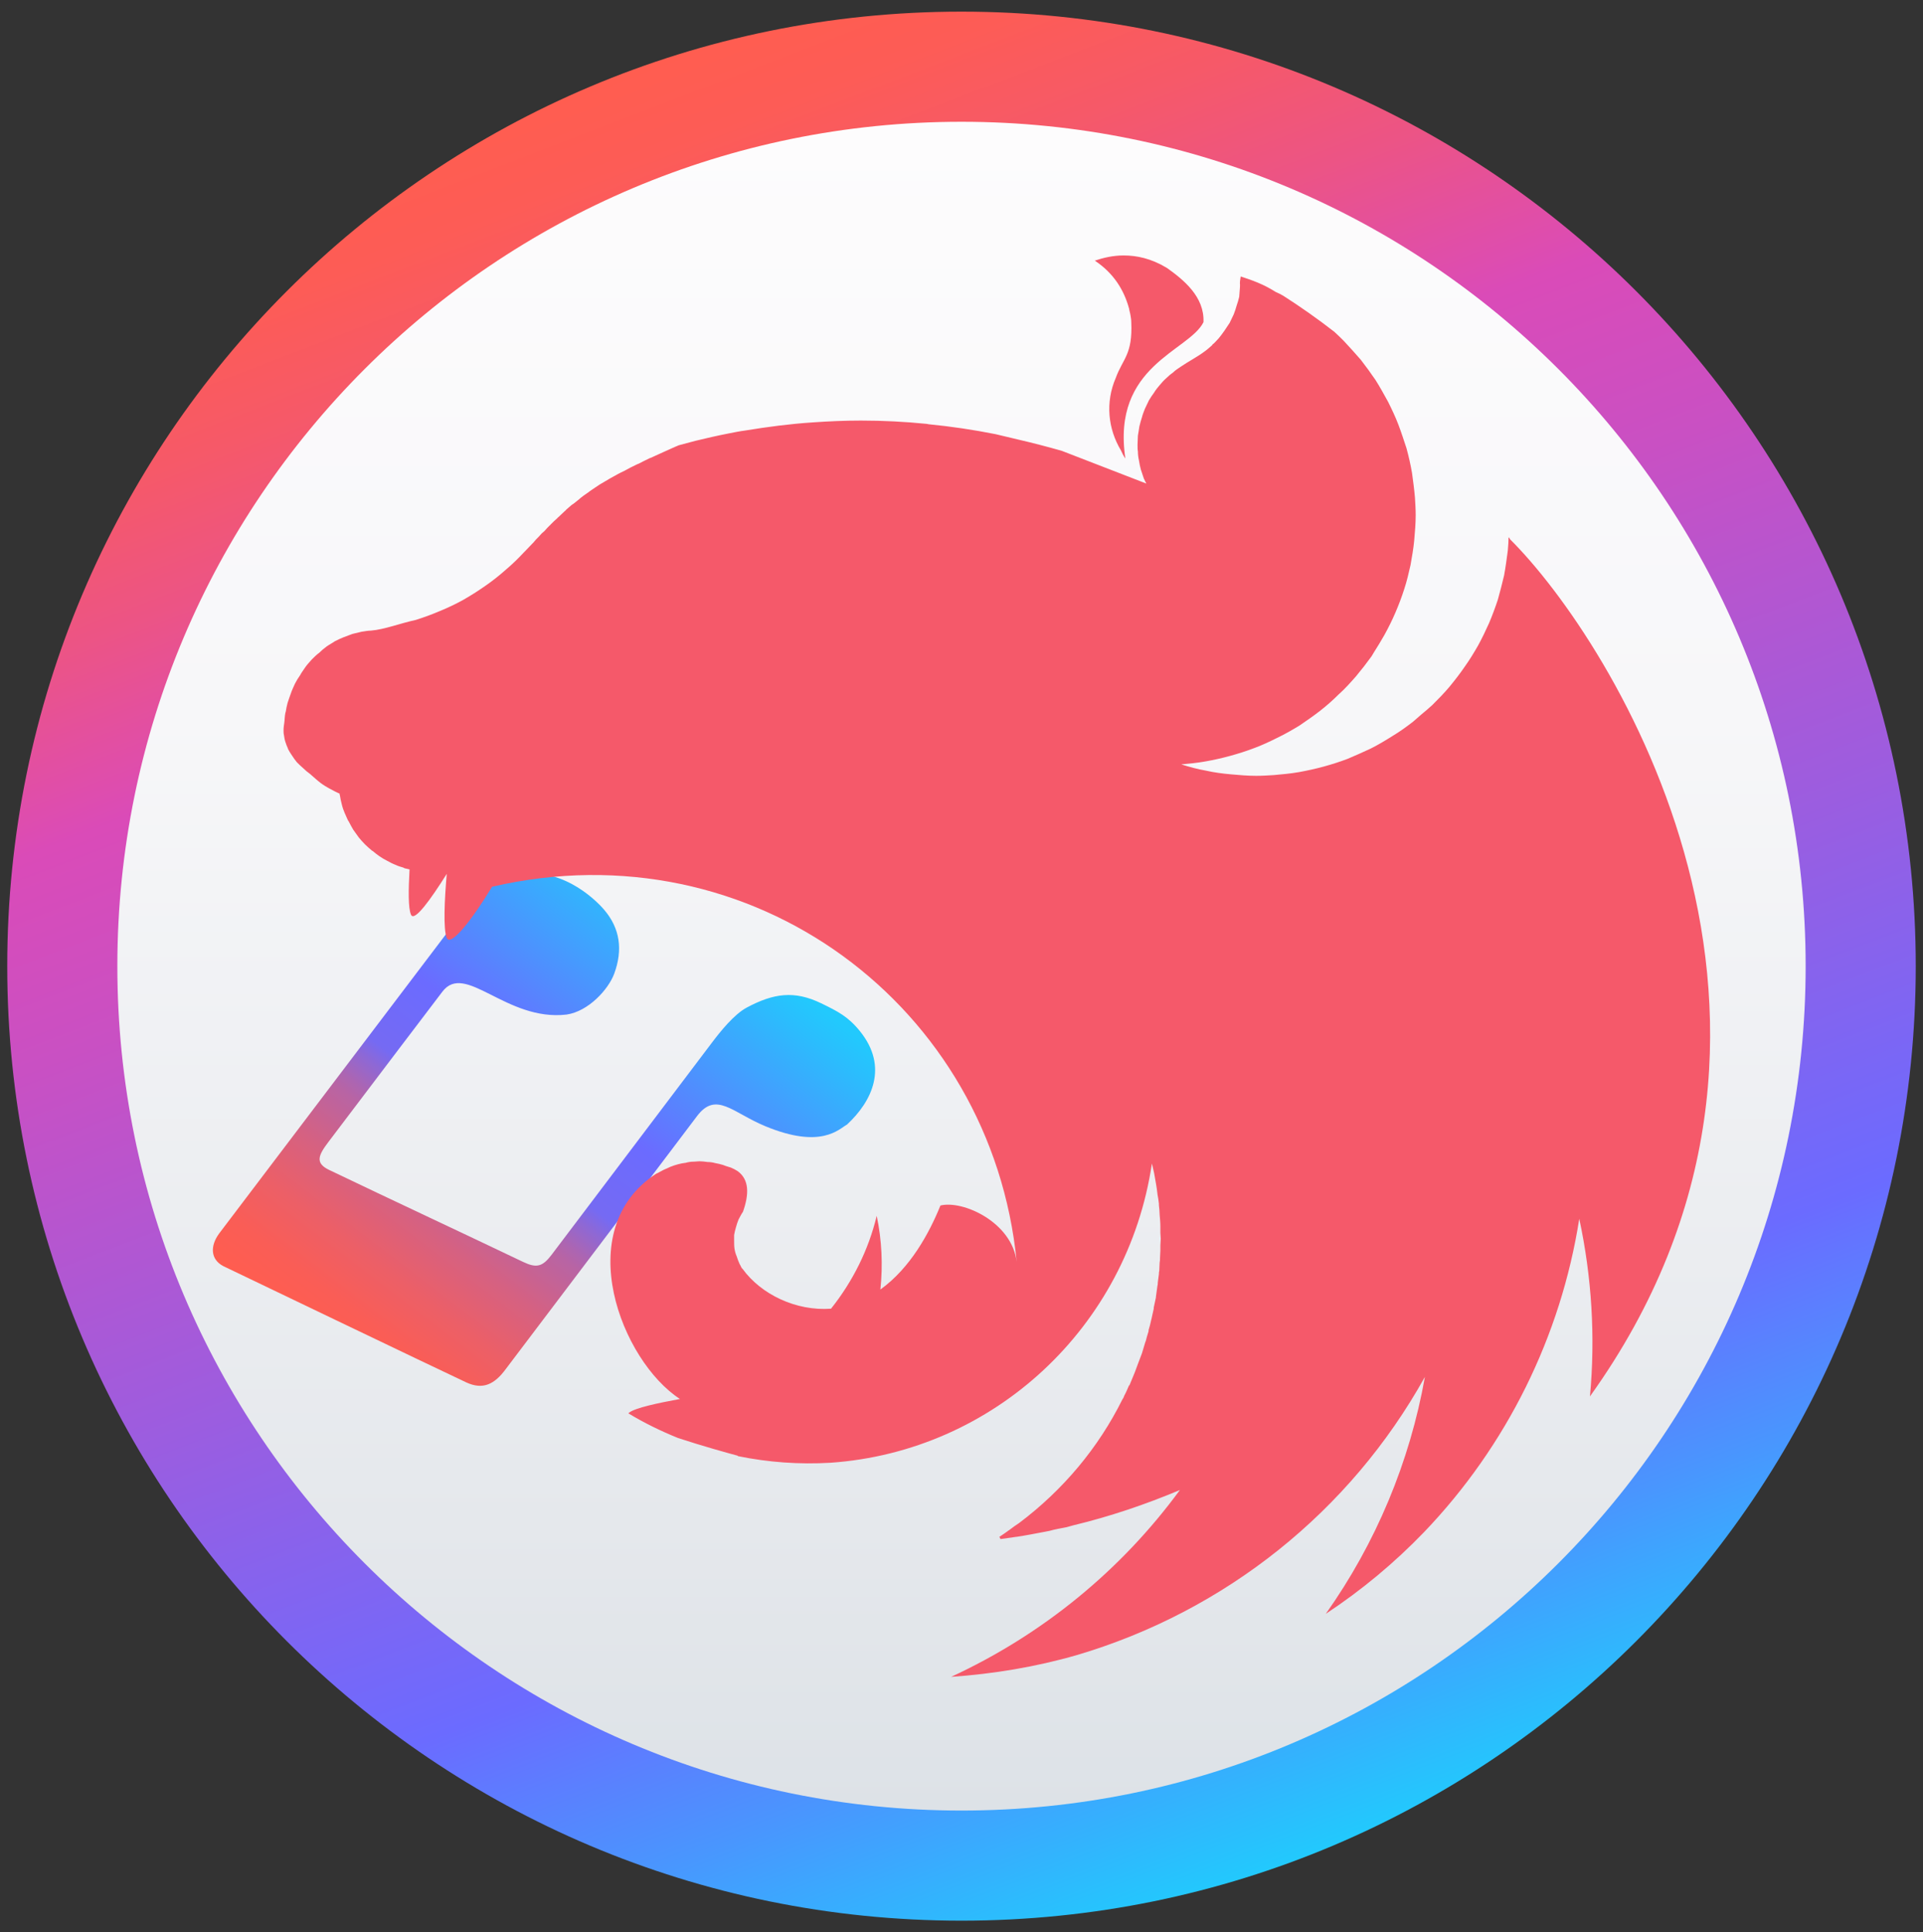 <?xml version="1.0" encoding="UTF-8" standalone="no"?>
<!DOCTYPE svg PUBLIC "-//W3C//DTD SVG 1.1//EN" "http://www.w3.org/Graphics/SVG/1.1/DTD/svg11.dtd">
<!-- Created with Vectornator (http://vectornator.io/) -->
<svg height="100%" stroke-miterlimit="10" style="fill-rule:nonzero;clip-rule:evenodd;stroke-linecap:round;stroke-linejoin:round;" version="1.1" viewBox="0 0 876 880" width="100%" xml:space="preserve" xmlns="http://www.w3.org/2000/svg" xmlns:vectornator="http://vectornator.io" xmlns:xlink="http://www.w3.org/1999/xlink">
<rect x="0" y="0" width="876" height="880" fill="#333333" stroke="none"/>
<defs>
<linearGradient gradientTransform="matrix(21.735 0 0 21.735 3.301 5.301)" gradientUnits="userSpaceOnUse" id="LinearGradient" x1="27.169" x2="12.831" y1="38.677" y2="1.323">
<stop offset="0" stop-color="#22c9fd"/>
<stop offset="0.115" stop-color="#4996fe"/>
<stop offset="0.222" stop-color="#6b6bff"/>
<stop offset="0.418" stop-color="#9b5de0"/>
<stop offset="0.625" stop-color="#c950c3"/>
<stop offset="0.729" stop-color="#da4bb8"/>
<stop offset="0.747" stop-color="#de4dae"/>
<stop offset="0.824" stop-color="#ec5485"/>
<stop offset="0.895" stop-color="#f65968"/>
<stop offset="0.956" stop-color="#fd5c56"/>
<stop offset="1" stop-color="#ff5d50"/>
</linearGradient>
<linearGradient gradientTransform="matrix(20.985 0 0 20.985 18.307 22.175)" gradientUnits="userSpaceOnUse" id="LinearGradient_2" x1="20" x2="20" y1="38.236" y2="1.586">
<stop offset="0" stop-color="#dde2e7"/>
<stop offset="0.169" stop-color="#e5e8ec"/>
<stop offset="0.65" stop-color="#f7f7f9"/>
<stop offset="1" stop-color="#fdfcfd"/>
</linearGradient>
<linearGradient gradientTransform="matrix(20.985 0 0 20.985 7.154 10.381)" gradientUnits="userSpaceOnUse" id="LinearGradient_3" x1="20" x2="20" y1="38.236" y2="1.586">
<stop offset="0" stop-color="#dde2e7"/>
<stop offset="0.169" stop-color="#e5e8ec"/>
<stop offset="0.65" stop-color="#f7f7f9"/>
<stop offset="1" stop-color="#fdfcfd"/>
</linearGradient>
<linearGradient gradientTransform="matrix(1.041 -0.017 -0.017 1.051 15.41 1.658)" gradientUnits="userSpaceOnUse" id="LinearGradient_4" x1="308.483" x2="162.161" y1="408.362" y2="600.003">
<stop offset="0" stop-color="#22c9fd"/>
<stop offset="0.049" stop-color="#2abefd"/>
<stop offset="0.389" stop-color="#6b6bff"/>
<stop offset="0.527" stop-color="#756af3"/>
<stop offset="0.559" stop-color="#8d68d6"/>
<stop offset="0.606" stop-color="#ac65b2"/>
<stop offset="0.63" stop-color="#b864a4"/>
<stop offset="0.733" stop-color="#d56182"/>
<stop offset="0.838" stop-color="#ec5f67"/>
<stop offset="0.93" stop-color="#fa5d56"/>
<stop offset="1" stop-color="#ff5d50"/>
</linearGradient>
</defs>
<g id="Слой-1" vectornator:layerName="Слой 1">
<path d="M3.301 440C3.301 199.923 197.923 5.301 438 5.301C678.077 5.301 872.699 199.923 872.699 440C872.699 680.077 678.077 874.699 438 874.699C197.923 874.699 3.301 680.077 3.301 440Z" fill="url(#LinearGradient)" fill-rule="nonzero" opacity="1" stroke="none" vectornator:layerName="circle"/>
<path d="M53.456 440C53.456 227.622 225.622 55.456 438 55.456C650.378 55.456 822.544 227.622 822.544 440C822.544 652.378 650.378 824.544 438 824.544C225.622 824.544 53.456 652.378 53.456 440Z" fill="url(#LinearGradient_2)" fill-rule="nonzero" opacity="1" stroke="none" vectornator:layerName="circle"/>
<path d="M426.847 43.663C214.482 43.663 42.303 215.821 42.303 428.207C42.303 640.592 214.461 812.75 426.847 812.75C639.232 812.75 811.39 640.592 811.39 428.207C811.39 215.821 639.232 43.663 426.847 43.663ZM600.264 604.562C572.249 638.725 524.782 633.52 510.365 630.394C487.786 625.525 472.971 611.424 465.836 588.613C461.198 573.693 463.801 546.266 478.679 531.682C521.068 492.462 587.274 514.244 587.274 478.906C587.274 469.001 587.568 366.428 587.526 303.705C587.526 288.386 585.91 280.286 570.759 283.266C503.462 296.486 435.765 310.567 368.488 323.892C354.743 326.62 350.84 331.048 350.84 345.024C350.84 428.773 350.84 508.452 350.882 592.202C350.882 605.485 350.316 625.735 344.524 637.885C332.206 663.675 317.957 677.441 289.859 682.855C272.442 686.213 261.488 688.122 243.986 683.926C201.283 673.706 193.98 638.872 199.709 607.416C199.961 606.219 204.22 597.951 204.787 596.86C216.119 577.743 223.778 573.441 261.509 560.368C293.888 549.12 319.741 559.004 319.741 529.5C319.741 529.5 319.657 236.575 319.741 235.022C319.405 216.975 325.113 206.231 342.32 202.643C368.782 197.124 596.025 152.594 596.025 152.594C610.043 150.265 618.08 160.086 618.31 174.418L617.849 546.392C617.828 567.44 619.234 581.479 600.264 604.562Z" fill="url(#LinearGradient_3)" fill-rule="nonzero" opacity="0" stroke="none" vectornator:layerName="path"/>
<g opacity="1">
<path d="M99.826 561.753C95.679 567.419 95.812 573.551 101.794 576.645C101.794 576.645 200.773 624.156 212.397 629.558C219.948 633.065 225.287 630.504 230.492 623.357C230.983 622.774 317.506 508.308 317.506 508.308C326.224 496.781 333.6 506.664 348.619 512.881C374.144 523.46 382.126 514.173 385.845 512.14C397.311 501.492 404.838 485.791 391.73 469.601C386.361 462.962 381.654 460.588 374.09 456.916C361.878 451.006 352.43 452.314 340.157 458.872C334.379 461.964 328.182 469.714 324.257 474.904C299.526 507.636 275.982 538.766 251.235 571.486C247.106 576.946 244.331 577.567 238.326 574.701C208.973 560.684 179.246 546.849 149.932 532.798C143.329 529.635 145.112 526.008 149.639 520.024C168.149 495.5 198.576 455.516 201.503 451.646C211.945 437.84 230.513 465.261 258.11 462.045C268.039 460.597 277.119 450.633 279.783 443.471C283.828 432.521 282.4 422.78 275.311 414.429C270.79 409.09 254.41 393.504 233.727 398.843C219.75 402.449 216.125 408.33 209.899 416.561C209.899 416.561 99.826 561.753 99.826 561.753Z" fill="url(#LinearGradient_4)" fill-rule="evenodd" opacity="1" stroke="none" vectornator:layerName="path"/>
<path d="M511.813 116.342C507.114 116.342 502.75 117.349 498.722 118.692C507.282 124.398 511.981 131.95 514.33 140.51C514.499 141.684 514.834 142.524 515.002 143.698C515.17 144.705 515.337 145.712 515.337 146.719C516.009 161.488 511.477 163.334 508.289 172.061C503.422 183.306 504.764 195.39 510.638 205.124C511.142 206.298 511.813 207.641 512.652 208.816C506.275 166.355 541.687 159.978 548.232 146.719C548.735 135.139 539.169 127.419 531.617 122.049C524.4 117.685 517.855 116.342 511.813 116.342ZM565.182 125.909C564.511 129.769 565.014 128.762 564.847 130.776C564.679 132.118 564.679 133.797 564.512 135.139C564.176 136.482 563.84 137.824 563.337 139.167C563.001 140.51 562.498 141.852 561.994 143.195C561.323 144.538 560.819 145.712 560.148 147.055C559.645 147.727 559.309 148.398 558.805 149.069C558.47 149.572 558.134 150.076 557.799 150.579C556.959 151.754 556.12 152.929 555.281 153.936C554.274 154.943 553.435 156.118 552.26 156.957L552.26 157.125C551.253 157.964 550.246 158.971 549.071 159.81C545.547 162.495 541.519 164.509 537.827 167.027C536.652 167.866 535.477 168.537 534.47 169.544C533.296 170.383 532.289 171.222 531.282 172.229C530.107 173.236 529.268 174.243 528.261 175.418C527.422 176.425 526.415 177.6 525.743 178.775C524.904 179.95 524.065 181.124 523.394 182.299C522.722 183.642 522.219 184.817 521.548 186.159C521.044 187.502 520.541 188.677 520.205 190.019C519.701 191.53 519.366 192.872 519.03 194.215C518.862 194.887 518.862 195.725 518.695 196.397C518.526 197.068 518.526 197.739 518.359 198.411C518.359 199.753 518.191 201.264 518.191 202.606C518.191 203.613 518.191 204.62 518.359 205.627C518.359 206.97 518.527 208.313 518.863 209.823C519.031 211.166 519.366 212.508 519.702 213.851C520.206 215.193 520.541 216.536 521.045 217.879C521.38 218.718 521.884 219.557 522.219 220.228L483.619 205.292C477.074 203.445 470.696 201.767 464.151 200.257C460.626 199.418 457.102 198.578 453.578 197.739C443.508 195.725 433.27 194.215 423.033 193.208C422.698 193.208 422.529 193.04 422.194 193.04C412.124 192.033 402.222 191.53 392.153 191.53C384.768 191.53 377.384 191.865 370.167 192.369C359.929 193.04 349.692 194.383 339.454 196.061C336.937 196.396 334.42 196.9 331.902 197.404C326.699 198.41 321.665 199.585 316.798 200.76C314.28 201.432 311.763 202.103 309.245 202.774C306.728 203.781 304.378 204.956 302.029 205.963C300.183 206.802 298.336 207.641 296.49 208.48C296.155 208.648 295.819 208.648 295.651 208.816C293.973 209.655 292.462 210.326 290.952 211.165C290.449 211.333 290.113 211.501 289.777 211.669C287.931 212.508 286.085 213.515 284.575 214.354C283.4 214.857 282.225 215.529 281.218 216.032C280.714 216.368 280.043 216.704 279.707 216.871C278.197 217.71 276.687 218.55 275.344 219.389C273.833 220.228 272.491 221.067 271.316 221.906C270.141 222.745 268.966 223.417 267.959 224.256C267.791 224.424 267.624 224.424 267.456 224.591C266.449 225.263 265.274 226.102 264.267 226.941C264.267 226.941 264.099 227.109 263.932 227.276C263.093 227.948 262.254 228.619 261.414 229.29C261.079 229.458 260.743 229.794 260.407 229.962C259.568 230.633 258.729 231.472 257.89 232.143C257.722 232.479 257.387 232.647 257.219 232.815C256.212 233.822 255.205 234.661 254.198 235.668C254.029 235.668 254.029 235.836 253.862 236.003C252.855 236.843 251.848 237.85 250.841 238.857C250.673 239.025 250.673 239.192 250.506 239.192C249.667 240.031 248.828 240.87 247.988 241.877C247.653 242.213 247.149 242.549 246.814 242.884C245.975 243.891 244.968 244.898 243.961 245.905C243.792 246.24 243.457 246.409 243.289 246.744C241.946 248.087 240.772 249.43 239.429 250.772C239.261 250.94 239.094 251.108 238.925 251.276C236.24 254.129 233.387 256.982 230.366 259.499C227.345 262.184 224.157 264.702 220.968 266.884C217.611 269.233 214.423 271.247 210.898 273.261C207.542 275.107 204.017 276.786 200.325 278.296C196.801 279.806 193.108 281.149 189.416 282.324C182.367 283.834 175.151 286.687 168.941 287.191C167.598 287.191 166.088 287.526 164.745 287.694C163.235 288.03 161.892 288.366 160.55 288.701C159.207 289.205 157.864 289.708 156.522 290.212C155.179 290.715 153.837 291.387 152.494 292.058C151.319 292.897 149.976 293.568 148.802 294.407C147.627 295.247 146.452 296.254 145.445 297.261C144.27 298.1 143.095 299.275 142.089 300.281C141.082 301.456 140.075 302.463 139.235 303.638C138.396 304.981 137.389 306.155 136.718 307.498C135.879 308.673 135.04 310.016 134.368 311.358C133.697 312.869 133.026 314.211 132.522 315.722C132.019 317.064 131.515 318.575 131.012 320.085C130.676 321.428 130.34 322.77 130.173 324.113C130.173 324.281 130.005 324.448 130.005 324.617C129.669 326.127 129.669 328.141 129.501 329.148C129.333 330.323 129.166 331.33 129.166 332.505C129.166 333.176 129.166 334.015 129.334 334.686C129.502 335.861 129.669 336.868 130.005 337.875C130.341 338.882 130.677 339.889 131.18 340.896L131.18 341.064C131.684 342.071 132.355 343.078 133.026 344.085C133.698 345.092 134.369 346.099 135.208 347.106C136.047 347.945 137.054 348.952 138.061 349.791C139.068 350.798 140.075 351.637 141.25 352.476C145.278 356.001 146.285 357.176 151.487 359.861C152.327 360.364 153.166 360.7 154.173 361.203C154.341 361.203 154.508 361.371 154.676 361.371C154.676 361.707 154.676 361.875 154.844 362.211C155.012 363.553 155.348 364.896 155.683 366.239C156.019 367.749 156.523 369.092 157.026 370.266C157.53 371.273 157.865 372.28 158.369 373.287C158.537 373.623 158.704 373.959 158.872 374.127C159.544 375.469 160.215 376.644 160.886 377.819C161.725 378.994 162.564 380.168 163.404 381.343C164.243 382.35 165.25 383.525 166.257 384.532C167.264 385.539 168.271 386.378 169.445 387.385C169.445 387.385 169.614 387.553 169.781 387.553C170.788 388.392 171.795 389.232 172.802 389.903C173.976 390.742 175.151 391.413 176.494 392.085C177.669 392.756 179.011 393.427 180.354 393.931C181.361 394.434 182.536 394.77 183.711 395.105C183.879 395.274 184.046 395.274 184.382 395.441C185.054 395.609 185.893 395.776 186.564 395.944C186.06 405.007 185.892 413.566 187.235 416.587C188.746 419.944 196.13 409.706 203.515 397.958C202.508 409.539 201.836 423.133 203.515 427.16C205.361 431.356 215.431 418.266 224.158 403.832C343.148 376.309 451.733 458.544 463.145 574.681C460.963 556.556 438.642 546.486 428.405 549.004C423.37 561.423 414.811 577.367 401.049 587.269C402.224 576.192 401.72 564.78 399.371 553.703C395.678 569.143 388.462 583.576 378.56 595.996C362.616 597.17 346.672 589.45 338.281 577.87C337.609 577.367 337.442 576.36 336.938 575.688C336.435 574.514 335.931 573.339 335.596 572.164C335.092 570.989 334.756 569.814 334.589 568.64C334.421 567.465 334.421 566.29 334.421 564.947C334.421 564.108 334.421 563.269 334.421 562.43C334.589 561.255 334.924 560.08 335.26 558.906C335.595 557.731 335.931 556.556 336.434 555.381C337.106 554.206 337.609 553.032 338.448 551.857C341.302 543.801 341.302 537.256 336.099 533.396C335.092 532.724 334.085 532.221 332.91 531.717C332.238 531.549 331.4 531.214 330.728 531.046C330.225 530.878 329.889 530.71 329.386 530.542C328.211 530.207 327.036 529.871 325.861 529.703C324.686 529.368 323.512 529.2 322.337 529.2C321.162 529.031 319.819 528.864 318.645 528.864C317.806 528.864 316.966 529.032 316.127 529.032C314.785 529.032 313.61 529.201 312.435 529.536C311.26 529.704 310.085 529.871 308.911 530.207C307.736 530.543 306.561 530.879 305.386 531.382C304.211 531.886 303.204 532.389 302.03 532.893C301.023 533.396 300.016 534.068 298.841 534.571C259.737 560.081 283.065 619.828 309.75 637.114C299.68 638.96 289.443 641.142 286.59 643.324C286.421 643.492 286.254 643.659 286.254 643.659C293.471 648.023 301.023 651.715 308.911 654.904C319.652 658.428 331.064 661.617 336.099 662.959L336.099 663.127C350.029 665.981 364.126 666.988 378.392 666.148C452.74 660.946 513.661 604.388 524.738 529.872C525.074 531.382 525.41 532.725 525.745 534.235C526.249 537.256 526.92 540.445 527.256 543.634L527.256 543.802C527.591 545.312 527.759 546.823 527.927 548.165L527.927 548.837C528.095 550.348 528.263 551.858 528.263 553.201C528.431 555.047 528.598 556.893 528.598 558.739L528.598 561.424C528.598 562.263 528.766 563.27 528.766 564.109C528.766 565.116 528.598 566.123 528.598 567.13L528.598 569.48C528.598 570.655 528.43 571.662 528.43 572.837C528.43 573.508 528.43 574.179 528.262 575.018C528.262 576.193 528.094 577.368 528.094 578.71C527.925 579.214 527.925 579.717 527.925 580.221C527.757 581.564 527.59 582.738 527.422 584.081C527.422 584.585 527.422 585.088 527.254 585.592C527.085 587.27 526.75 588.78 526.582 590.458L526.582 590.627L526.582 590.795C526.247 592.305 525.911 593.984 525.575 595.494L525.575 595.997C525.24 597.508 524.904 599.018 524.568 600.529C524.568 600.697 524.4 601.032 524.4 601.2C524.065 602.711 523.729 604.221 523.225 605.732L523.225 606.235C522.722 607.913 522.218 609.424 521.883 610.934C521.715 611.102 521.715 611.27 521.715 611.27C521.211 612.948 520.708 614.626 520.204 616.305C519.533 617.983 519.03 619.493 518.358 621.172C517.687 622.85 517.183 624.528 516.512 626.039C515.841 627.717 515.169 629.228 514.498 630.906L514.33 630.906C513.658 632.416 512.987 634.095 512.148 635.605C511.98 636.108 511.813 636.444 511.645 636.78C511.477 636.948 511.477 637.115 511.309 637.283C500.4 659.269 484.289 678.569 464.149 693.674C462.807 694.513 461.464 695.52 460.122 696.527C459.786 696.862 459.282 697.03 458.947 697.366C457.772 698.205 456.597 699.044 455.255 699.883L455.758 700.89L455.926 700.89C458.276 700.555 460.625 700.219 462.975 699.883L463.143 699.883C467.506 699.212 471.87 698.373 476.234 697.534C477.408 697.365 478.751 697.03 479.926 696.694C480.765 696.526 481.436 696.359 482.275 696.191C483.45 696.023 484.625 695.687 485.8 695.519C486.807 695.184 487.814 695.016 488.821 694.68C505.603 690.652 521.883 685.114 537.491 678.569C510.806 714.987 475.059 744.357 433.269 763.658C452.57 762.315 471.87 759.126 490.499 753.756C558.134 733.784 615.028 688.303 649.097 627.045C642.216 665.814 626.776 702.736 603.951 734.959C620.23 724.218 635.167 711.799 648.761 697.701C686.355 658.429 711.025 608.584 719.417 555.047C725.123 581.564 726.801 608.92 724.284 635.94C845.456 466.937 734.353 291.724 687.865 245.572C687.697 245.236 687.53 245.068 687.53 244.733C687.361 244.901 687.361 244.901 687.361 245.068C687.361 244.9 687.361 244.9 687.193 244.733C687.193 246.746 687.025 248.76 686.858 250.774C686.354 254.634 685.851 258.327 685.18 262.019C684.34 265.711 683.333 269.403 682.326 273.095C681.152 276.62 679.809 280.312 678.299 283.836C676.788 287.193 675.11 290.717 673.264 294.074C671.418 297.263 669.404 300.619 667.222 303.64C665.04 306.829 662.691 309.85 660.341 312.703C657.824 315.724 655.138 318.409 652.453 321.094C650.775 322.605 649.264 323.947 647.586 325.29C646.243 326.465 645.069 327.472 643.726 328.647C640.705 330.996 637.684 333.178 634.328 335.192C631.139 337.206 627.782 339.22 624.426 340.898C620.901 342.576 617.377 344.087 613.853 345.597C610.328 346.94 606.636 348.115 602.944 349.122C599.252 350.129 595.391 350.968 591.699 351.639C587.839 352.311 583.979 352.646 580.287 352.982C577.602 353.15 574.916 353.317 572.231 353.317C568.371 353.317 564.511 352.982 560.819 352.646C556.959 352.31 553.099 351.806 549.407 350.967C545.546 350.296 541.854 349.289 538.162 348.114L537.994 348.114C541.686 347.779 545.378 347.443 549.071 346.772C552.931 346.1 556.623 345.261 560.315 344.254C564.007 343.247 567.7 342.072 571.224 340.73C574.916 339.387 578.441 337.709 581.797 336.031C585.322 334.352 588.51 332.506 591.867 330.492C595.056 328.31 598.244 326.129 601.265 323.779C604.286 321.429 607.139 318.912 609.825 316.227C612.678 313.709 615.195 310.856 617.712 308.003C620.23 304.982 622.579 301.961 624.761 298.94C625.097 298.437 625.433 297.766 625.768 297.262C627.446 294.577 629.125 291.892 630.635 289.206C632.481 285.85 634.16 282.493 635.67 278.969C637.181 275.445 638.523 271.92 639.698 268.228C640.873 264.703 641.712 261.011 642.551 257.319C643.223 253.459 643.894 249.767 644.229 246.075C644.565 242.215 644.901 238.354 644.901 234.662C644.901 231.977 644.733 229.292 644.565 226.607C644.23 222.747 643.726 219.054 643.223 215.362C642.551 211.502 641.712 207.81 640.705 204.117C639.531 200.593 638.356 196.901 637.013 193.377C635.671 189.852 633.992 186.328 632.314 182.971C630.468 179.615 628.622 176.258 626.608 173.069C624.426 169.881 622.244 166.86 619.895 163.839C617.377 160.986 614.86 158.133 612.175 155.279C610.832 153.937 609.321 152.426 607.811 151.084C600.259 145.21 592.371 139.671 584.483 134.637C583.308 133.965 582.301 133.462 581.126 132.958C575.588 129.434 570.385 127.588 565.183 125.91L565.182 125.909Z" fill="#f5596a" fill-rule="evenodd" opacity="1" stroke="none" vectornator:layerName="path"/>
</g>
</g>
</svg>
